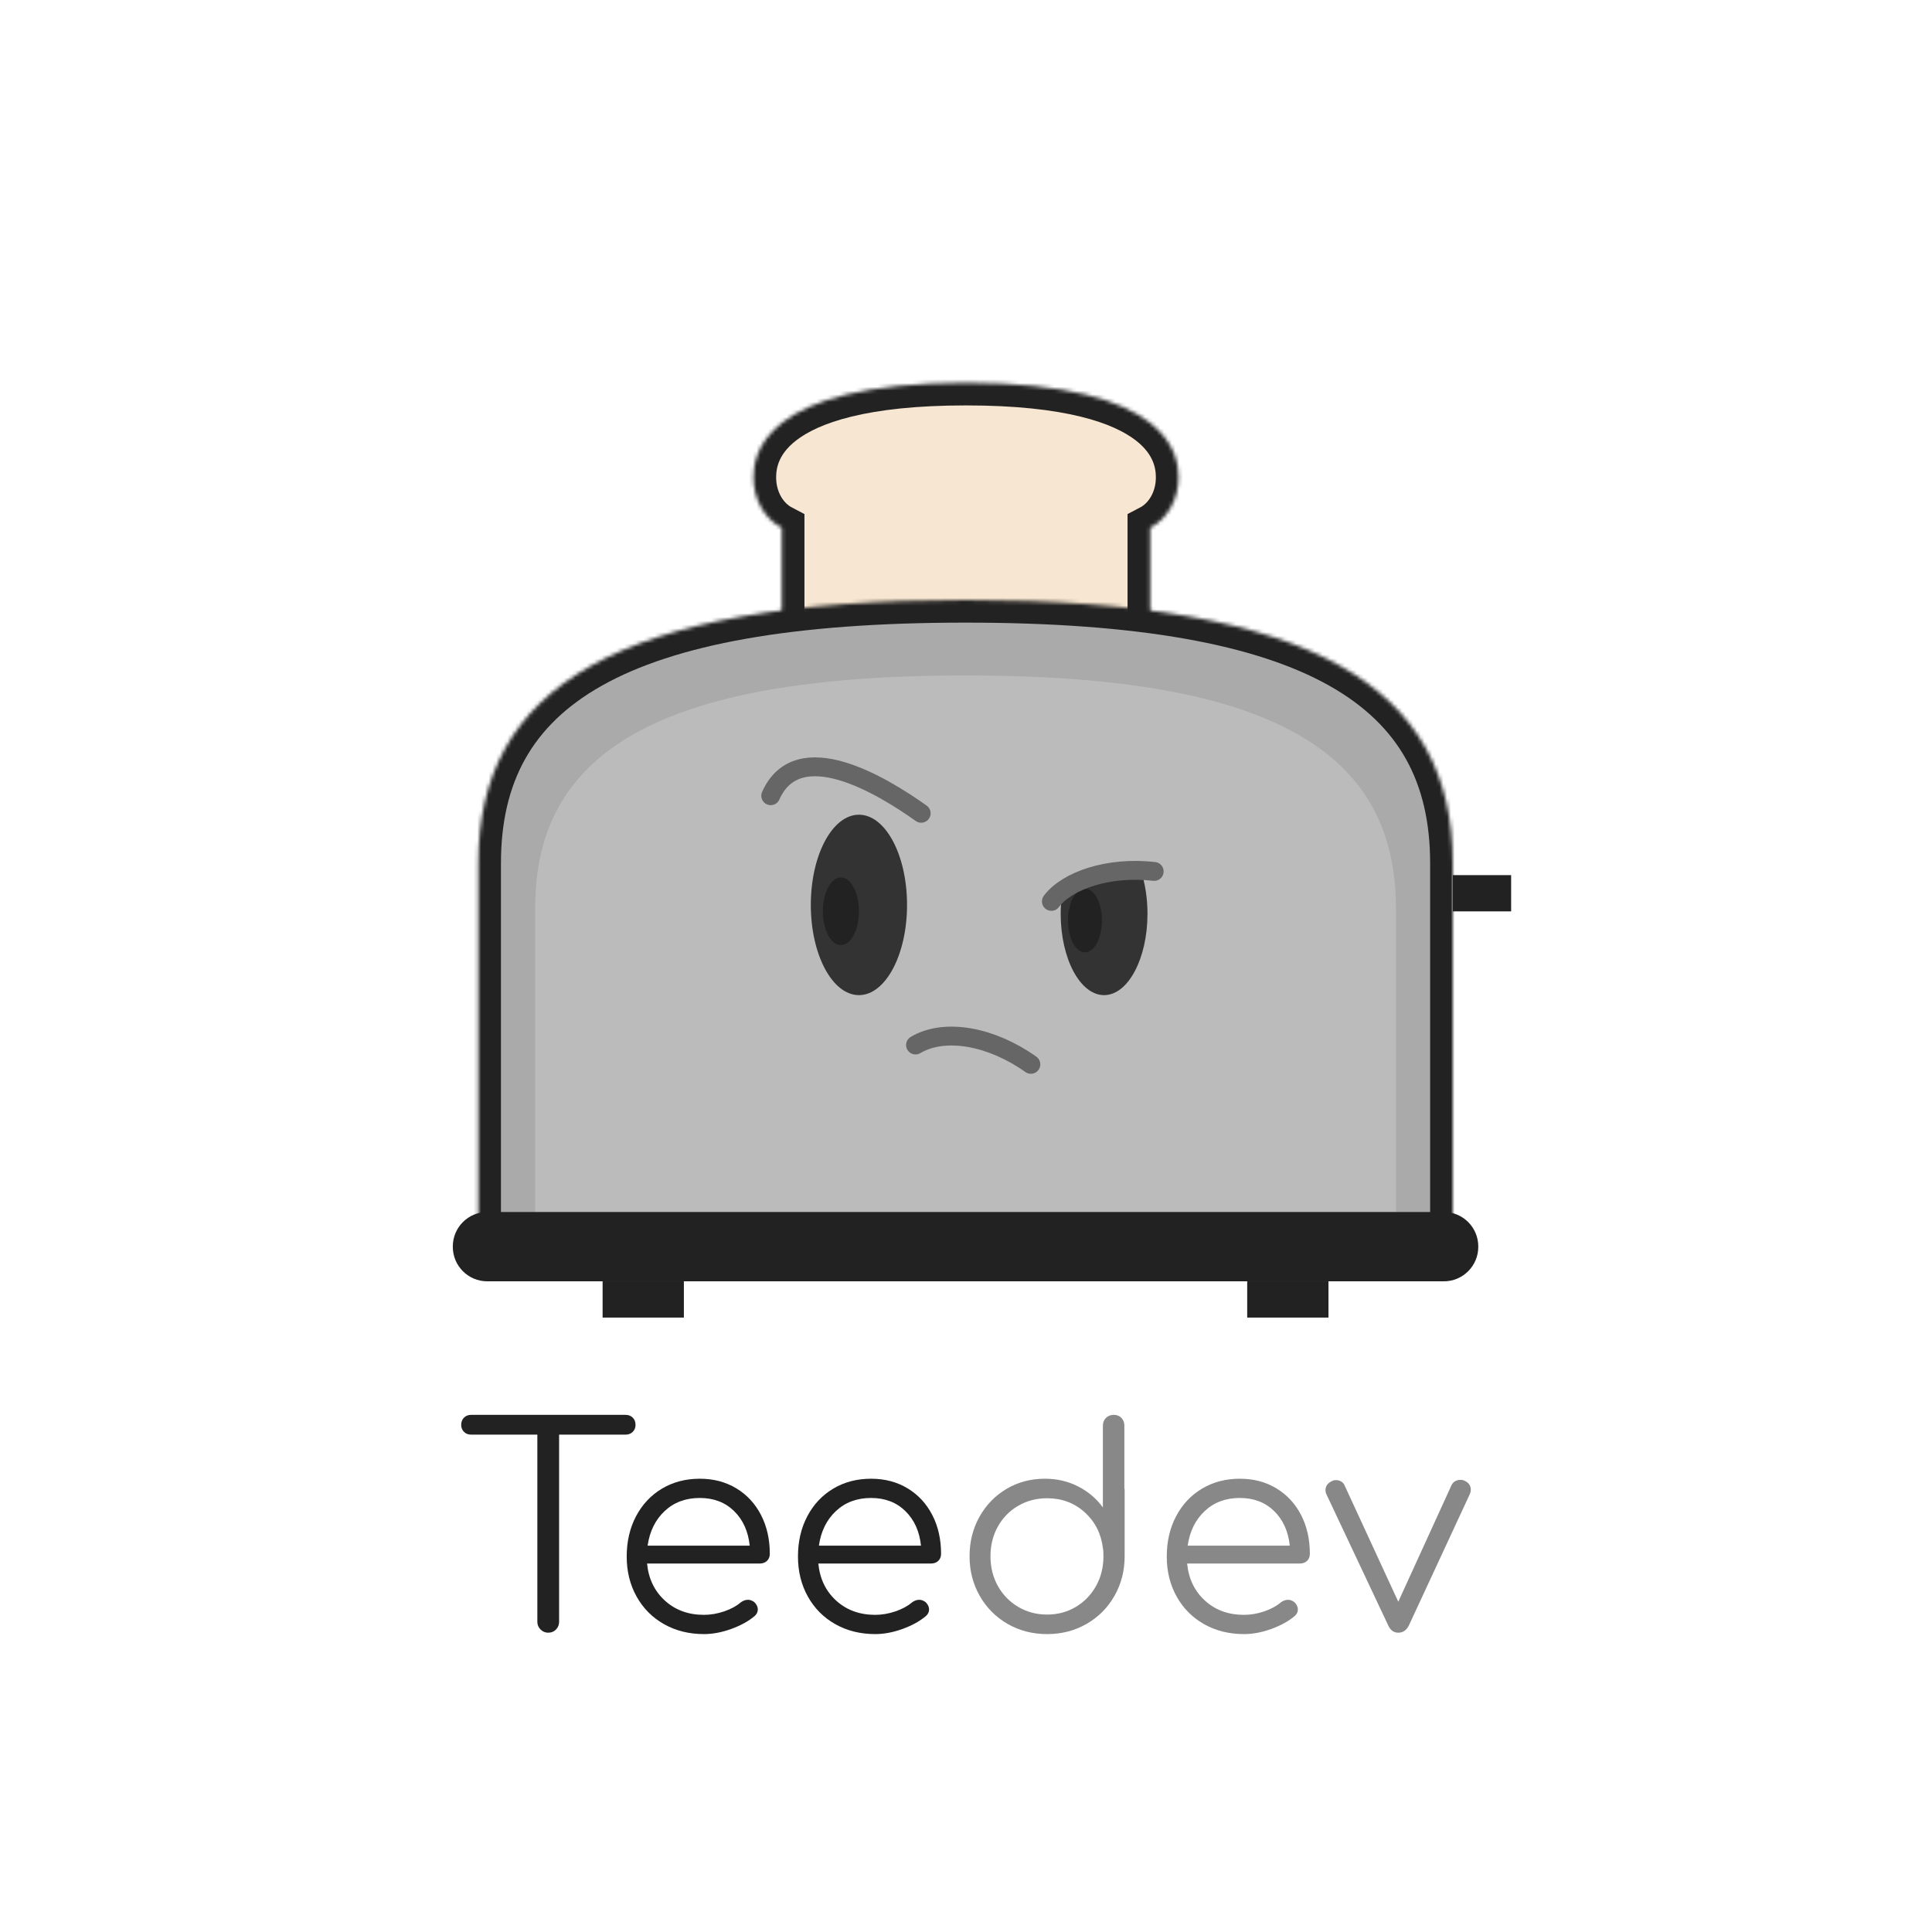 <?xml version="1.0" standalone="no"?><!-- Generator: Gravit.io --><svg xmlns="http://www.w3.org/2000/svg" xmlns:xlink="http://www.w3.org/1999/xlink" style="isolation:isolate" viewBox="0 0 512 512" width="512" height="512"><g id="Teedev"><path d=" M 297.968 394.39 L 297.968 394.39 Q 298.042 394.612 298.042 395.055 L 298.042 395.055 L 298.042 412.427 L 298.042 412.427 Q 298.042 418.193 295.344 422.924 L 295.344 422.924 L 295.344 422.924 Q 292.646 427.655 287.952 430.353 L 287.952 430.353 L 287.952 430.353 Q 283.258 433.051 277.492 433.051 L 277.492 433.051 L 277.492 433.051 Q 271.726 433.051 267.032 430.353 L 267.032 430.353 L 267.032 430.353 Q 262.338 427.655 259.639 422.924 L 259.639 422.924 L 259.639 422.924 Q 256.941 418.193 256.941 412.427 L 256.941 412.427 L 256.941 412.427 Q 256.941 406.661 259.566 401.967 L 259.566 401.967 L 259.566 401.967 Q 262.19 397.273 266.736 394.575 L 266.736 394.575 L 266.736 394.575 Q 271.282 391.877 276.9 391.877 L 276.9 391.877 L 276.9 391.877 Q 281.705 391.877 285.697 393.91 L 285.697 393.91 L 285.697 393.91 Q 289.689 395.943 292.276 399.491 L 292.276 399.491 L 292.276 377.832 L 292.276 377.832 Q 292.276 376.575 293.089 375.762 L 293.089 375.762 L 293.089 375.762 Q 293.902 374.949 295.159 374.949 L 295.159 374.949 L 295.159 374.949 Q 296.416 374.949 297.192 375.762 L 297.192 375.762 L 297.192 375.762 Q 297.968 376.575 297.968 377.832 L 297.968 377.832 L 297.968 394.39 Z  M 277.492 427.877 L 277.492 427.877 Q 281.705 427.877 285.106 425.844 L 285.106 425.844 L 285.106 425.844 Q 288.506 423.811 290.465 420.3 L 290.465 420.3 L 290.465 420.3 Q 292.424 416.788 292.424 412.427 L 292.424 412.427 L 292.424 412.427 Q 292.424 411.17 292.35 410.579 L 292.35 410.579 L 292.35 410.579 Q 292.276 410.431 292.276 410.209 L 292.276 410.209 L 292.276 410.209 Q 291.537 404.444 287.434 400.747 L 287.434 400.747 L 287.434 400.747 Q 283.331 397.051 277.492 397.051 L 277.492 397.051 L 277.492 397.051 Q 273.278 397.051 269.841 399.047 L 269.841 399.047 L 269.841 399.047 Q 266.403 401.043 264.444 404.554 L 264.444 404.554 L 264.444 404.554 Q 262.485 408.066 262.485 412.427 L 262.485 412.427 L 262.485 412.427 Q 262.485 416.788 264.444 420.3 L 264.444 420.3 L 264.444 420.3 Q 266.403 423.811 269.841 425.844 L 269.841 425.844 L 269.841 425.844 Q 273.278 427.877 277.492 427.877 L 277.492 427.877 Z  M 328.572 391.877 L 328.572 391.877 Q 334.042 391.877 338.255 394.427 L 338.255 394.427 L 338.255 394.427 Q 342.469 396.977 344.798 401.487 L 344.798 401.487 L 344.798 401.487 Q 347.126 405.996 347.126 411.762 L 347.126 411.762 L 347.126 411.762 Q 347.126 412.945 346.387 413.647 L 346.387 413.647 L 346.387 413.647 Q 345.648 414.349 344.465 414.349 L 344.465 414.349 L 314.6 414.349 L 314.6 414.349 Q 315.192 420.411 319.331 424.181 L 319.331 424.181 L 319.331 424.181 Q 323.471 427.951 329.681 427.951 L 329.681 427.951 L 329.681 427.951 Q 332.342 427.951 335.04 427.027 L 335.04 427.027 L 335.04 427.027 Q 337.738 426.103 339.364 424.698 L 339.364 424.698 L 339.364 424.698 Q 340.325 423.959 341.36 423.959 L 341.36 423.959 L 341.36 423.959 Q 342.173 423.959 342.986 424.55 L 342.986 424.55 L 342.986 424.55 Q 343.947 425.437 343.947 426.546 L 343.947 426.546 L 343.947 426.546 Q 343.947 427.507 343.134 428.246 L 343.134 428.246 L 343.134 428.246 Q 340.695 430.316 336.925 431.684 L 336.925 431.684 L 336.925 431.684 Q 333.155 433.051 329.681 433.051 L 329.681 433.051 L 329.681 433.051 Q 323.767 433.051 319.11 430.427 L 319.11 430.427 L 319.11 430.427 Q 314.453 427.803 311.828 423.109 L 311.828 423.109 L 311.828 423.109 Q 309.204 418.415 309.204 412.501 L 309.204 412.501 L 309.204 412.501 Q 309.204 406.513 311.681 401.819 L 311.681 401.819 L 311.681 401.819 Q 314.157 397.125 318.555 394.501 L 318.555 394.501 L 318.555 394.501 Q 322.954 391.877 328.572 391.877 L 328.572 391.877 Z  M 328.572 396.977 L 328.572 396.977 Q 322.954 396.977 319.258 400.452 L 319.258 400.452 L 319.258 400.452 Q 315.561 403.926 314.748 409.618 L 314.748 409.618 L 341.804 409.618 L 341.804 409.618 Q 341.212 403.926 337.664 400.452 L 337.664 400.452 L 337.664 400.452 Q 334.116 396.977 328.572 396.977 L 328.572 396.977 Z  M 388.227 392.468 L 388.227 392.468 Q 389.779 393.207 389.779 394.834 L 389.779 394.834 L 389.779 394.834 Q 389.779 395.277 389.557 395.869 L 389.557 395.869 L 373.368 430.76 L 373.368 430.76 Q 372.407 432.682 370.559 432.682 L 370.559 432.682 L 370.559 432.682 Q 368.785 432.682 367.898 430.76 L 367.898 430.76 L 351.487 395.943 L 351.487 395.943 Q 351.266 395.499 351.266 394.908 L 351.266 394.908 L 351.266 394.908 Q 351.266 393.355 352.892 392.542 L 352.892 392.542 L 352.892 392.542 Q 353.409 392.246 354.075 392.246 L 354.075 392.246 L 354.075 392.246 Q 354.814 392.246 355.442 392.616 L 355.442 392.616 L 355.442 392.616 Q 356.071 392.986 356.366 393.725 L 356.366 393.725 L 370.559 424.476 L 384.605 393.725 L 384.605 393.725 Q 384.9 392.986 385.565 392.579 L 385.565 392.579 L 385.565 392.579 Q 386.231 392.173 387.044 392.173 L 387.044 392.173 L 387.044 392.173 Q 387.709 392.173 388.227 392.468 L 388.227 392.468 Z " fill-rule="evenodd" id="Compound Path" fill="rgb(136,136,136)"/><path d=" M 165.761 374.949 L 165.761 374.949 Q 166.944 374.949 167.683 375.688 L 167.683 375.688 L 167.683 375.688 Q 168.422 376.427 168.422 377.61 L 168.422 377.61 L 168.422 377.61 Q 168.422 378.719 167.683 379.458 L 167.683 379.458 L 167.683 379.458 Q 166.944 380.197 165.761 380.197 L 165.761 380.197 L 148.168 380.197 L 148.168 429.799 L 148.168 429.799 Q 148.168 430.982 147.354 431.832 L 147.354 431.832 L 147.354 431.832 Q 146.541 432.682 145.285 432.682 L 145.285 432.682 L 145.285 432.682 Q 144.102 432.682 143.252 431.832 L 143.252 431.832 L 143.252 431.832 Q 142.402 430.982 142.402 429.799 L 142.402 429.799 L 142.402 380.197 L 124.882 380.197 L 124.882 380.197 Q 123.699 380.197 122.96 379.458 L 122.96 379.458 L 122.96 379.458 Q 122.221 378.719 122.221 377.61 L 122.221 377.61 L 122.221 377.61 Q 122.221 376.427 122.96 375.688 L 122.96 375.688 L 122.96 375.688 Q 123.699 374.949 124.882 374.949 L 124.882 374.949 L 165.761 374.949 Z  M 185.45 391.877 L 185.45 391.877 Q 190.92 391.877 195.133 394.427 L 195.133 394.427 L 195.133 394.427 Q 199.347 396.977 201.675 401.487 L 201.675 401.487 L 201.675 401.487 Q 204.004 405.996 204.004 411.762 L 204.004 411.762 L 204.004 411.762 Q 204.004 412.945 203.265 413.647 L 203.265 413.647 L 203.265 413.647 Q 202.526 414.349 201.343 414.349 L 201.343 414.349 L 171.478 414.349 L 171.478 414.349 Q 172.07 420.411 176.209 424.181 L 176.209 424.181 L 176.209 424.181 Q 180.349 427.951 186.558 427.951 L 186.558 427.951 L 186.558 427.951 Q 189.22 427.951 191.918 427.027 L 191.918 427.027 L 191.918 427.027 Q 194.616 426.103 196.242 424.698 L 196.242 424.698 L 196.242 424.698 Q 197.203 423.959 198.238 423.959 L 198.238 423.959 L 198.238 423.959 Q 199.051 423.959 199.864 424.55 L 199.864 424.55 L 199.864 424.55 Q 200.825 425.437 200.825 426.546 L 200.825 426.546 L 200.825 426.546 Q 200.825 427.507 200.012 428.246 L 200.012 428.246 L 200.012 428.246 Q 197.573 430.316 193.803 431.684 L 193.803 431.684 L 193.803 431.684 Q 190.033 433.051 186.558 433.051 L 186.558 433.051 L 186.558 433.051 Q 180.645 433.051 175.988 430.427 L 175.988 430.427 L 175.988 430.427 Q 171.331 427.803 168.706 423.109 L 168.706 423.109 L 168.706 423.109 Q 166.082 418.415 166.082 412.501 L 166.082 412.501 L 166.082 412.501 Q 166.082 406.513 168.558 401.819 L 168.558 401.819 L 168.558 401.819 Q 171.035 397.125 175.433 394.501 L 175.433 394.501 L 175.433 394.501 Q 179.832 391.877 185.45 391.877 L 185.45 391.877 Z  M 185.45 396.977 L 185.45 396.977 Q 179.832 396.977 176.135 400.452 L 176.135 400.452 L 176.135 400.452 Q 172.439 403.926 171.626 409.618 L 171.626 409.618 L 198.682 409.618 L 198.682 409.618 Q 198.09 403.926 194.542 400.452 L 194.542 400.452 L 194.542 400.452 Q 190.994 396.977 185.45 396.977 L 185.45 396.977 Z  M 230.838 391.877 L 230.838 391.877 Q 236.308 391.877 240.521 394.427 L 240.521 394.427 L 240.521 394.427 Q 244.735 396.977 247.064 401.487 L 247.064 401.487 L 247.064 401.487 Q 249.392 405.996 249.392 411.762 L 249.392 411.762 L 249.392 411.762 Q 249.392 412.945 248.653 413.647 L 248.653 413.647 L 248.653 413.647 Q 247.914 414.349 246.731 414.349 L 246.731 414.349 L 216.866 414.349 L 216.866 414.349 Q 217.458 420.411 221.597 424.181 L 221.597 424.181 L 221.597 424.181 Q 225.737 427.951 231.947 427.951 L 231.947 427.951 L 231.947 427.951 Q 234.608 427.951 237.306 427.027 L 237.306 427.027 L 237.306 427.027 Q 240.004 426.103 241.63 424.698 L 241.63 424.698 L 241.63 424.698 Q 242.591 423.959 243.626 423.959 L 243.626 423.959 L 243.626 423.959 Q 244.439 423.959 245.252 424.55 L 245.252 424.55 L 245.252 424.55 Q 246.213 425.437 246.213 426.546 L 246.213 426.546 L 246.213 426.546 Q 246.213 427.507 245.4 428.246 L 245.4 428.246 L 245.4 428.246 Q 242.961 430.316 239.191 431.684 L 239.191 431.684 L 239.191 431.684 Q 235.421 433.051 231.947 433.051 L 231.947 433.051 L 231.947 433.051 Q 226.033 433.051 221.376 430.427 L 221.376 430.427 L 221.376 430.427 Q 216.719 427.803 214.094 423.109 L 214.094 423.109 L 214.094 423.109 Q 211.47 418.415 211.47 412.501 L 211.47 412.501 L 211.47 412.501 Q 211.47 406.513 213.947 401.819 L 213.947 401.819 L 213.947 401.819 Q 216.423 397.125 220.821 394.501 L 220.821 394.501 L 220.821 394.501 Q 225.22 391.877 230.838 391.877 L 230.838 391.877 Z  M 230.838 396.977 L 230.838 396.977 Q 225.22 396.977 221.524 400.452 L 221.524 400.452 L 221.524 400.452 Q 217.827 403.926 217.014 409.618 L 217.014 409.618 L 244.07 409.618 L 244.07 409.618 Q 243.478 403.926 239.93 400.452 L 239.93 400.452 L 239.93 400.452 Q 236.382 396.977 230.838 396.977 L 230.838 396.977 Z " fill-rule="evenodd" id="Compound Path" fill="rgb(34,34,34)"/></g><g id="CynicalToaster Outlined"><mask id="_mask_1w02ktbHf0f96c6V8knnBkL3mqzftS3Q"><path d=" M 256 101.438 C 201.563 101.438 199.688 120.938 199.688 126.563 C 199.688 132.188 202.5 137.438 207.188 139.875 Q 207.188 150.188 207.188 172.688 L 256 172.688 L 256 172.688 L 304.813 172.688 Q 304.813 150.188 304.813 139.875 C 309.5 137.438 312.313 132.188 312.313 126.563 C 312.313 120.938 310.438 101.438 256 101.438 L 256 101.438 Z " id="Path" fill="white" stroke="none"/></mask><path d=" M 256 101.438 C 201.563 101.438 199.688 120.938 199.688 126.563 C 199.688 132.188 202.5 137.438 207.188 139.875 Q 207.188 150.188 207.188 172.688 L 256 172.688 L 256 172.688 L 304.813 172.688 Q 304.813 150.188 304.813 139.875 C 309.5 137.438 312.313 132.188 312.313 126.563 C 312.313 120.938 310.438 101.438 256 101.438 L 256 101.438 Z " id="Path" fill="rgb(247,231,210)" mask="url(#_mask_1w02ktbHf0f96c6V8knnBkL3mqzftS3Q)"  stroke-width="12" stroke="rgb(34,34,34)" stroke-linejoin="miter" stroke-linecap="square" stroke-miterlimit="3"/><rect x="159.696" y="339.563" width="21.54" height="9.609" transform="matrix(1,0,0,1,0,0)" id="Rectangle" fill="rgb(34,34,34)"/><rect x="330.521" y="339.563" width="21.54" height="9.609" transform="matrix(1,0,0,1,0,0)" id="Rectangle" fill="rgb(34,34,34)"/><rect x="385" y="231.915" width="15.466" height="9.609" transform="matrix(1,0,0,1,0,0)" id="Rectangle" fill="rgb(34,34,34)"/><mask id="_mask_oZiRgNvrnMQPF92CHGpgNyU9VkY9teVc"><path d=" M 255.879 159 C 163.376 159 126.758 182.25 126.758 228.75 Q 126.758 271.875 126.758 330.375 L 255.879 330.375 L 255.879 330.375 L 385 330.375 Q 385 271.875 385 228.75 C 385 182.25 348.382 159 255.879 159 L 255.879 159 Z " id="Path" fill="white" stroke="none"/></mask><path d=" M 255.879 159 C 163.376 159 126.758 182.25 126.758 228.75 Q 126.758 271.875 126.758 330.375 L 255.879 330.375 L 255.879 330.375 L 385 330.375 Q 385 271.875 385 228.75 C 385 182.25 348.382 159 255.879 159 L 255.879 159 Z " id="Path" fill="rgb(170,170,170)" mask="url(#_mask_oZiRgNvrnMQPF92CHGpgNyU9VkY9teVc)"  stroke-width="12" stroke="rgb(34,34,34)" stroke-linejoin="miter" stroke-linecap="square" stroke-miterlimit="3"/><path d=" M 255.879 179 C 174.172 179 141.827 199.537 141.827 240.61 Q 141.827 278.702 141.827 330.375 L 255.879 330.375 L 255.879 330.375 L 369.931 330.375 Q 369.931 278.702 369.931 240.61 C 369.931 199.537 337.586 179 255.879 179 L 255.879 179 Z " id="Path" fill="rgb(187,187,187)"/><path d="M 129.126 321.188 L 382.632 321.188 C 387.669 321.188 391.758 325.277 391.758 330.314 L 391.758 330.436 C 391.758 335.473 387.669 339.563 382.632 339.563 L 129.126 339.563 C 124.089 339.563 120 335.473 120 330.436 L 120 330.314 C 120 325.277 124.089 321.188 129.126 321.188 Z" style="stroke:none;fill:#222222;stroke-miterlimit:10;"/><g id="Left Eye"><ellipse  cx="227.625" cy="239.812" rx="12.75" ry="23.906" id="Ellipse" fill="rgb(51,51,51)"/><ellipse  cx="222.844" cy="241.5" rx="4.781" ry="8.965" id="Ellipse" fill="rgb(34,34,34)"/><path d=" M 204.25 210.875 C 211.5 194.625 233.75 208.154 244.125 215.529" id="Left Eye Brow" fill="none"  stroke-width="5" stroke="rgb(102,102,102)" stroke-linejoin="miter" stroke-linecap="round" stroke-miterlimit="3"/></g><g id="Right Eye"><path d=" M 281.572 236.04 C 281.258 237.975 281.094 240.03 281.094 242.156 C 281.094 254.057 286.247 263.719 292.594 263.719 C 298.941 263.719 304.094 254.057 304.094 242.156 C 304.094 237.935 303.446 233.996 302.323 230.673 C 293.827 230.387 286.208 232.601 281.572 236.04 Z " id="Path" fill="rgb(51,51,51)"/><ellipse  cx="287.531" cy="243.938" rx="4.5" ry="8.438" id="Ellipse" fill="rgb(34,34,34)"/><path d=" M 278.625 238.875 C 282.797 233.344 293.766 229.547 305.875 230.938" id="Right Eye Brow" fill="none"  stroke-width="5" stroke="rgb(102,102,102)" stroke-linejoin="miter" stroke-linecap="round" stroke-miterlimit="3"/></g><path d=" M 242.625 276.938 C 250.438 272.313 262.813 274.688 273.188 282.063" id="Mouth" fill="none"  stroke-width="5" stroke="rgb(102,102,102)" stroke-linejoin="miter" stroke-linecap="round" stroke-miterlimit="3"/></g></svg>